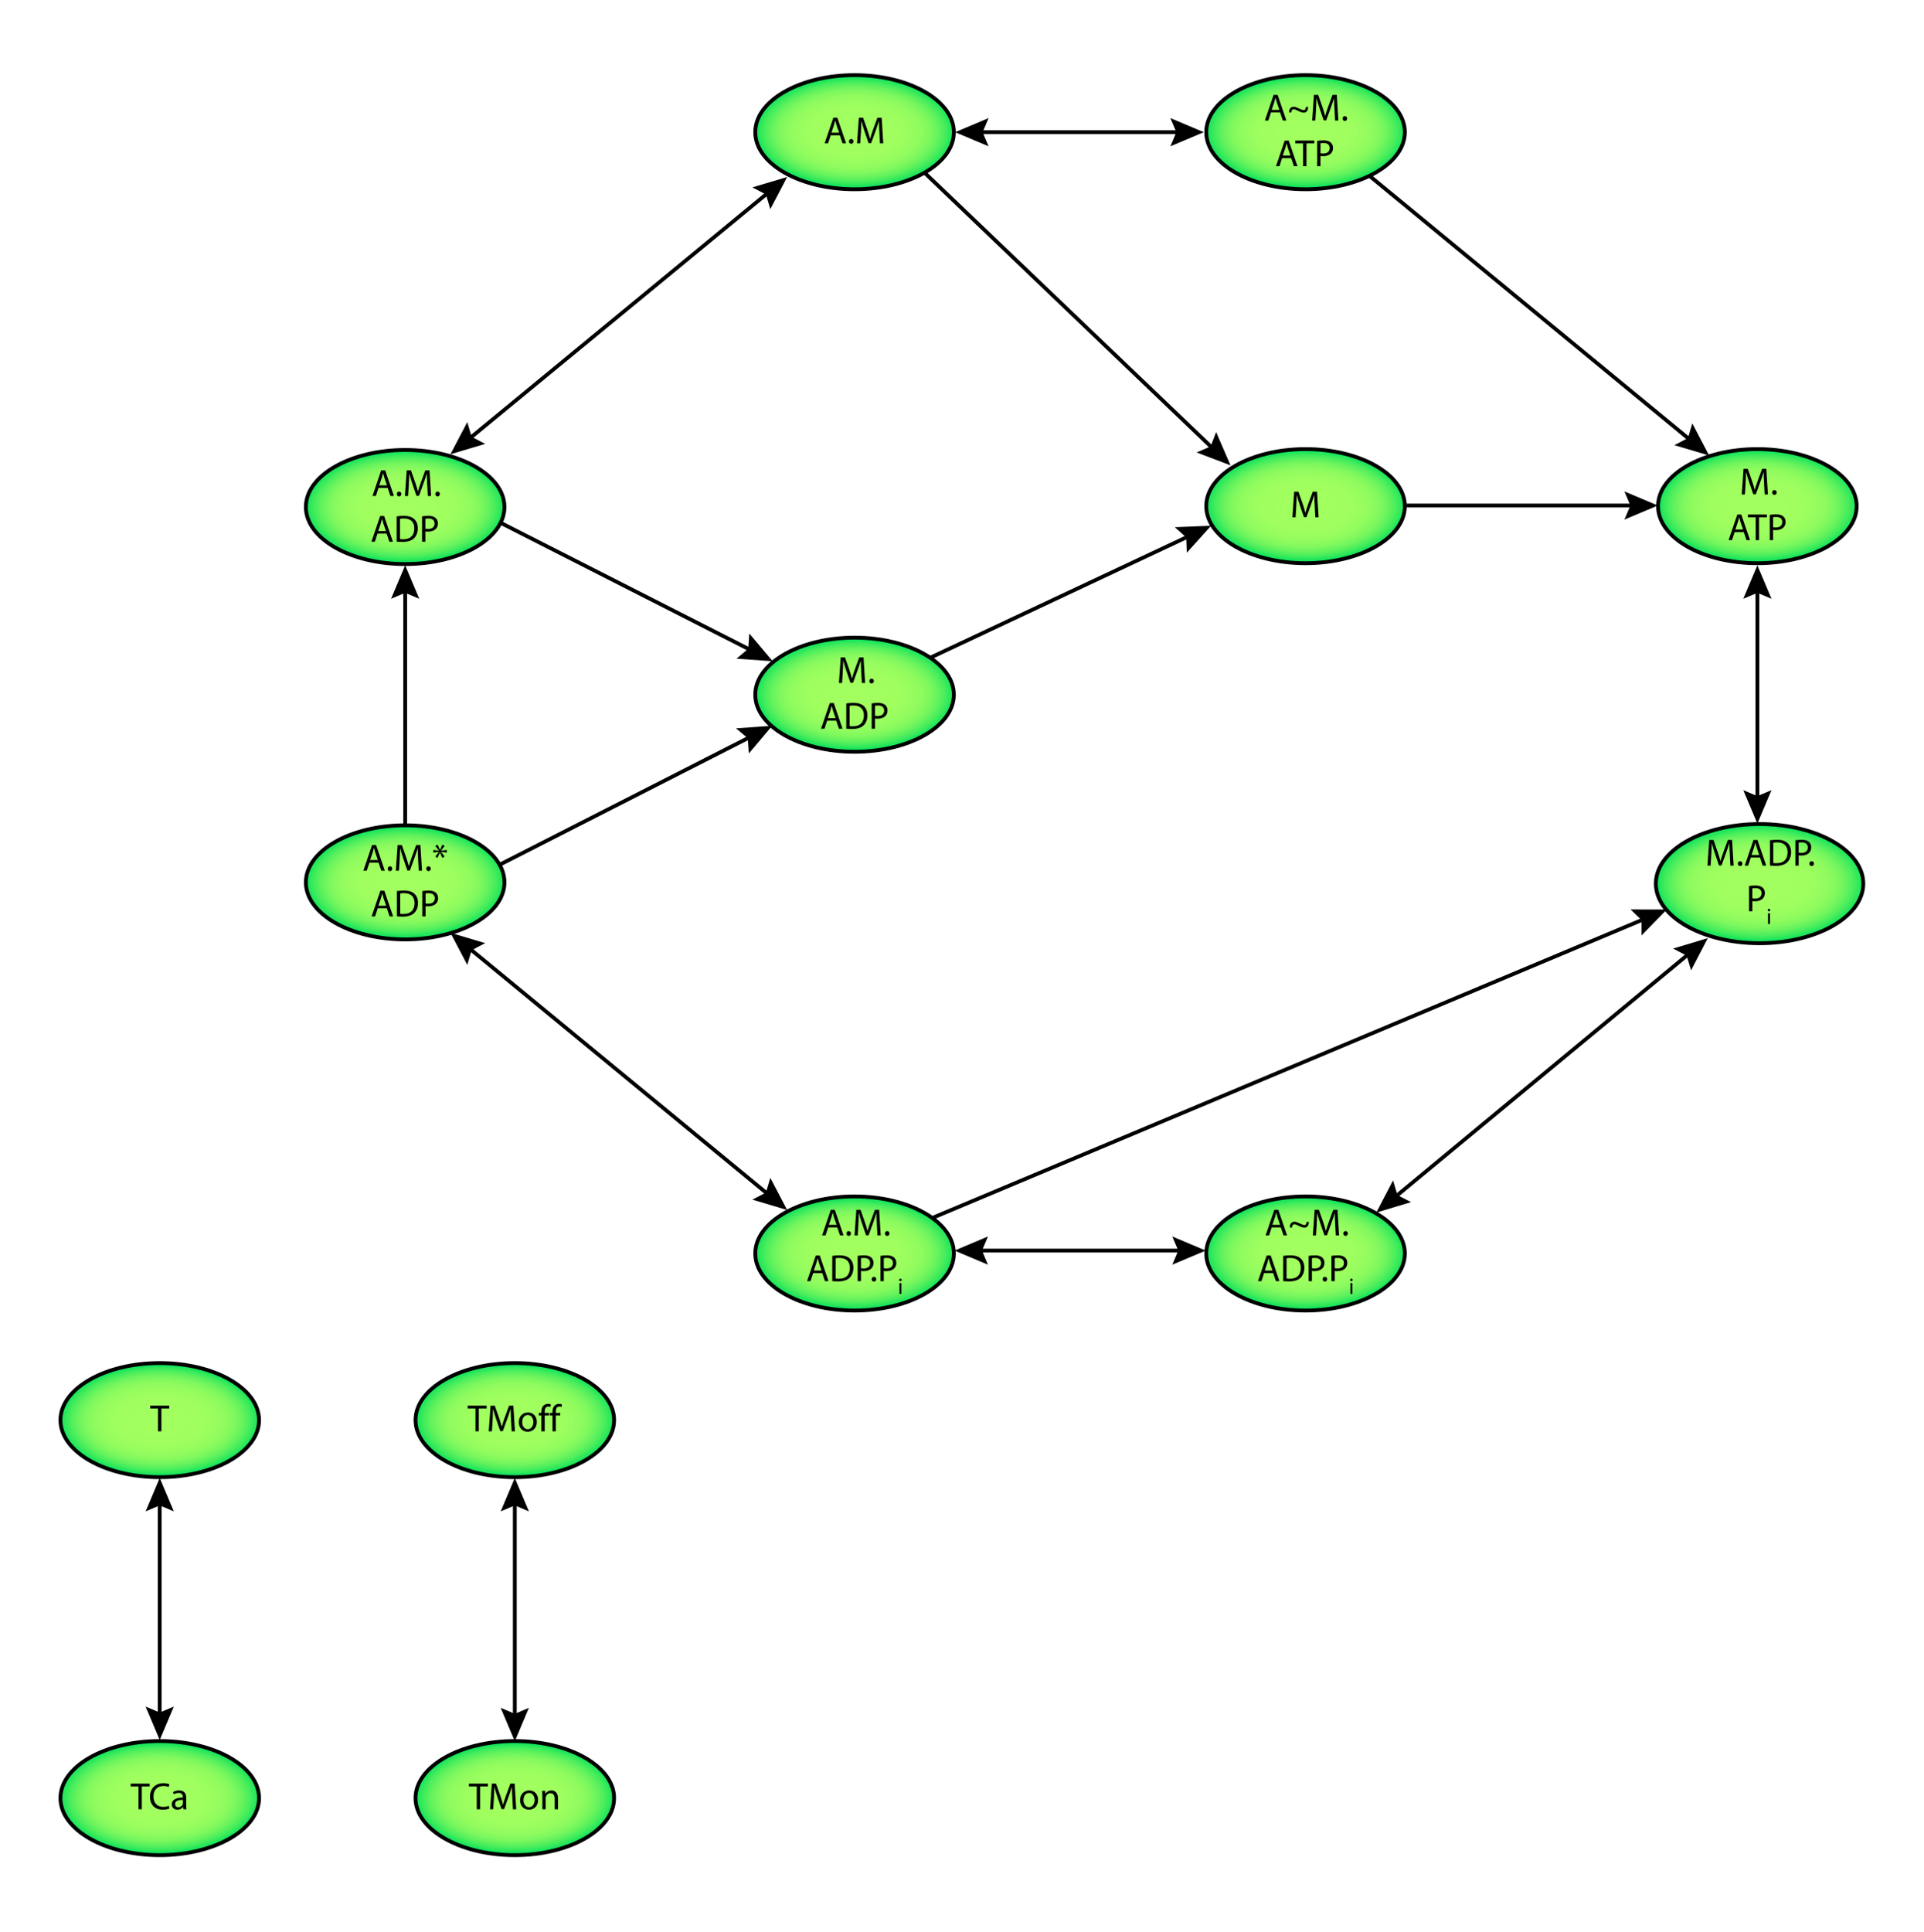 <?xml version="1.0" encoding="utf-8"?>
<!-- Generator: Adobe Illustrator 13.0.0, SVG Export Plug-In . SVG Version: 6.00 Build 14948)  -->
<!DOCTYPE svg PUBLIC "-//W3C//DTD SVG 1.1//EN" "http://www.w3.org/Graphics/SVG/1.1/DTD/svg11.dtd">
<svg version="1.1" id="Layer_1" xmlns="http://www.w3.org/2000/svg" xmlns:xlink="http://www.w3.org/1999/xlink" x="0px" y="0px"
	 width="505px" height="507px" viewBox="0 0 505 507" enable-background="new 0 0 505 507" xml:space="preserve">
<g>
	<g>
		<line fill="none" stroke="#000000" x1="432" y1="241" x2="245" y2="319.5"/>
		<polygon points="430.844,245.502 430.86,241.479 427.977,238.672 437.504,238.689 		"/>
	</g>
</g>
<g>
	<g>
		<line fill="none" stroke="#000000" x1="312.471" y1="140.511" x2="243.333" y2="173"/>
		<polygon points="311.504,145.058 311.353,141.037 308.354,138.354 317.873,137.973 		"/>
	</g>
</g>
<g>
	<g>
		<line fill="none" stroke="#000000" x1="318.667" y1="118" x2="242.333" y2="45"/>
		<polygon points="314.077,118.736 317.773,117.146 319.197,113.382 322.98,122.125 		"/>
	</g>
</g>
<g>
	<g>
		<line fill="none" stroke="#000000" x1="197.375" y1="193.171" x2="131" y2="227"/>
		<polygon points="196.555,197.747 196.274,193.732 193.191,191.147 202.693,190.461 		"/>
	</g>
</g>
<g>
	<g>
		<line fill="none" stroke="#000000" x1="197.5" y1="170.829" x2="131" y2="137"/>
		<polygon points="193.317,172.856 196.398,170.268 196.676,166.254 202.82,173.535 		"/>
	</g>
</g>
<g>
	
		<radialGradient id="path16609_1_" cx="108.971" cy="-404.894" r="16.186" gradientTransform="matrix(1.641 0 0 0.909 -72.424 501.069)" gradientUnits="userSpaceOnUse">
		<stop  offset="0" style="stop-color:#A2FF5F"/>
		<stop  offset="0.408" style="stop-color:#A0FF5F"/>
		<stop  offset="0.555" style="stop-color:#99FD5F"/>
		<stop  offset="0.66" style="stop-color:#8EFB5E"/>
		<stop  offset="0.745" style="stop-color:#7DF85E"/>
		<stop  offset="0.817" style="stop-color:#67F35D"/>
		<stop  offset="0.882" style="stop-color:#4BEE5C"/>
		<stop  offset="0.94" style="stop-color:#2BE85B"/>
		<stop  offset="0.992" style="stop-color:#07E05A"/>
		<stop  offset="1" style="stop-color:#00DF5A"/>
	</radialGradient>
	<path id="path16609" fill="url(#path16609_1_)" stroke="#000000" d="M132.41,133.06c0,8.271-11.674,14.978-26.065,14.978
		c-14.396,0-26.065-6.704-26.065-14.978c0-8.275,11.67-14.976,26.065-14.976C120.736,118.085,132.41,124.787,132.41,133.06z"/>
	<g>
		<path d="M99.358,128.043l-0.7,2.119h-0.899l2.289-6.736h1.049l2.299,6.736h-0.929l-0.72-2.119H99.358z M101.567,127.364
			l-0.669-1.939c-0.14-0.44-0.24-0.84-0.34-1.229h-0.03c-0.09,0.39-0.2,0.81-0.33,1.219l-0.66,1.949H101.567z"/>
		<path d="M104.729,130.272c-0.34,0-0.58-0.27-0.58-0.629c0-0.36,0.25-0.63,0.6-0.63c0.35,0,0.589,0.26,0.589,0.63
			c0,0.359-0.24,0.629-0.6,0.629H104.729z"/>
		<path d="M112.136,127.204c-0.05-0.939-0.11-2.079-0.11-2.908h-0.02c-0.24,0.779-0.51,1.629-0.85,2.559l-1.189,3.268h-0.66
			l-1.099-3.208c-0.32-0.959-0.58-1.819-0.77-2.619h-0.02c-0.02,0.839-0.07,1.959-0.13,2.979l-0.18,2.888h-0.83l0.47-6.736h1.109
			l1.149,3.258c0.28,0.83,0.5,1.569,0.68,2.269h0.02c0.18-0.68,0.42-1.419,0.72-2.269l1.199-3.258h1.109l0.42,6.736h-0.86
			L112.136,127.204z"/>
		<path d="M114.839,130.272c-0.34,0-0.58-0.27-0.58-0.629c0-0.36,0.25-0.63,0.6-0.63c0.35,0,0.59,0.26,0.59,0.63
			c0,0.359-0.24,0.629-0.6,0.629H114.839z"/>
		<path d="M99.088,140.043l-0.7,2.119h-0.899l2.289-6.736h1.049l2.299,6.736h-0.93l-0.719-2.119H99.088z M101.297,139.364
			l-0.669-1.939c-0.14-0.44-0.24-0.84-0.34-1.229h-0.03c-0.09,0.39-0.2,0.81-0.33,1.219l-0.66,1.949H101.297z"/>
		<path d="M104.109,135.516c0.54-0.08,1.169-0.14,1.859-0.14c1.25,0,2.139,0.28,2.729,0.83c0.61,0.549,0.959,1.339,0.959,2.429
			c0,1.099-0.35,1.999-0.969,2.618c-0.64,0.63-1.679,0.97-2.988,0.97c-0.63,0-1.14-0.02-1.589-0.08V135.516z M104.988,141.482
			c0.22,0.04,0.54,0.04,0.88,0.04c1.859,0.01,2.868-1.04,2.868-2.858c0.01-1.609-0.89-2.599-2.729-2.599
			c-0.45,0-0.79,0.04-1.02,0.09V141.482z"/>
		<path d="M110.779,135.516c0.419-0.08,0.969-0.14,1.669-0.14c0.859,0,1.489,0.2,1.889,0.56c0.37,0.32,0.6,0.81,0.6,1.409
			c0,0.61-0.18,1.089-0.53,1.439c-0.46,0.49-1.209,0.739-2.059,0.739c-0.26,0-0.5-0.01-0.7-0.06v2.699h-0.869V135.516z
			 M111.648,138.754c0.19,0.05,0.44,0.07,0.72,0.07c1.06,0,1.689-0.52,1.689-1.429c0-0.899-0.629-1.329-1.589-1.329
			c-0.38,0-0.67,0.04-0.82,0.07V138.754z"/>
	</g>
</g>
<g>
	
		<radialGradient id="path16609_15_" cx="108.971" cy="-296.521" r="16.186" gradientTransform="matrix(1.641 0 0 0.909 -72.424 501.069)" gradientUnits="userSpaceOnUse">
		<stop  offset="0" style="stop-color:#A2FF5F"/>
		<stop  offset="0.408" style="stop-color:#A0FF5F"/>
		<stop  offset="0.555" style="stop-color:#99FD5F"/>
		<stop  offset="0.66" style="stop-color:#8EFB5E"/>
		<stop  offset="0.745" style="stop-color:#7DF85E"/>
		<stop  offset="0.817" style="stop-color:#67F35D"/>
		<stop  offset="0.882" style="stop-color:#4BEE5C"/>
		<stop  offset="0.94" style="stop-color:#2BE85B"/>
		<stop  offset="0.992" style="stop-color:#07E05A"/>
		<stop  offset="1" style="stop-color:#00DF5A"/>
	</radialGradient>
	<path id="path16609_3_" fill="url(#path16609_15_)" stroke="#000000" d="M132.41,231.561c0,8.271-11.674,14.979-26.065,14.979
		c-14.396,0-26.065-6.705-26.065-14.979c0-8.275,11.67-14.975,26.065-14.975C120.736,216.586,132.41,223.287,132.41,231.561z"/>
	<g>
		<path d="M96.969,226.378l-0.7,2.119H95.37l2.289-6.736h1.049l2.299,6.736h-0.93l-0.719-2.119H96.969z M99.178,225.698
			l-0.669-1.938c-0.14-0.439-0.24-0.84-0.34-1.229h-0.03c-0.09,0.39-0.2,0.81-0.33,1.22l-0.66,1.948H99.178z"/>
		<path d="M102.34,228.607c-0.34,0-0.58-0.271-0.58-0.63c0-0.36,0.25-0.63,0.6-0.63c0.35,0,0.59,0.26,0.59,0.63
			c0,0.359-0.24,0.63-0.6,0.63H102.34z"/>
		<path d="M109.747,225.539c-0.05-0.939-0.11-2.079-0.11-2.909h-0.02c-0.24,0.78-0.51,1.63-0.85,2.559l-1.189,3.269h-0.66
			l-1.099-3.208c-0.32-0.96-0.58-1.819-0.77-2.619h-0.02c-0.02,0.84-0.07,1.959-0.13,2.979l-0.18,2.889h-0.83l0.47-6.736h1.109
			l1.149,3.258c0.28,0.83,0.5,1.569,0.68,2.27h0.02c0.18-0.68,0.42-1.42,0.72-2.27l1.199-3.258h1.109l0.42,6.736h-0.86
			L109.747,225.539z"/>
		<path d="M112.45,228.607c-0.34,0-0.58-0.271-0.58-0.63c0-0.36,0.25-0.63,0.6-0.63c0.35,0,0.589,0.26,0.589,0.63
			c0,0.359-0.24,0.63-0.6,0.63H112.45z"/>
		<path d="M116.708,222.001l-0.949,1.239v0.02l1.509-0.2v0.68l-1.509-0.18v0.021l0.959,1.209l-0.63,0.35l-0.609-1.399h-0.02
			l-0.64,1.409l-0.57-0.359l0.949-1.22v-0.02l-1.479,0.189v-0.68l1.469,0.19v-0.021l-0.939-1.229l0.61-0.34l0.62,1.379h0.02
			l0.609-1.39L116.708,222.001z"/>
		<path d="M99.144,238.378l-0.7,2.119h-0.899l2.289-6.736h1.049l2.299,6.736h-0.93l-0.719-2.119H99.144z M101.353,237.698
			l-0.669-1.938c-0.14-0.439-0.24-0.84-0.34-1.229h-0.03c-0.09,0.39-0.2,0.81-0.33,1.22l-0.66,1.948H101.353z"/>
		<path d="M104.165,233.851c0.54-0.08,1.169-0.14,1.859-0.14c1.25,0,2.139,0.279,2.729,0.829c0.61,0.55,0.959,1.34,0.959,2.429
			c0,1.1-0.35,1.999-0.969,2.619c-0.64,0.629-1.679,0.969-2.988,0.969c-0.63,0-1.14-0.02-1.589-0.079V233.851z M105.044,239.817
			c0.22,0.04,0.54,0.04,0.88,0.04c1.859,0.01,2.868-1.039,2.868-2.858c0.01-1.609-0.89-2.599-2.729-2.599
			c-0.45,0-0.79,0.04-1.02,0.09V239.817z"/>
		<path d="M110.834,233.851c0.419-0.08,0.969-0.14,1.669-0.14c0.859,0,1.489,0.2,1.889,0.56c0.37,0.319,0.6,0.81,0.6,1.409
			c0,0.609-0.18,1.09-0.53,1.439c-0.46,0.489-1.209,0.739-2.059,0.739c-0.26,0-0.5-0.01-0.7-0.06v2.698h-0.869V233.851z
			 M111.704,237.089c0.19,0.05,0.44,0.07,0.72,0.07c1.06,0,1.689-0.52,1.689-1.43c0-0.899-0.629-1.329-1.589-1.329
			c-0.38,0-0.67,0.04-0.82,0.07V237.089z"/>
	</g>
</g>
<g>
	
		<radialGradient id="path16609_16_" cx="180.875" cy="-189.364" r="16.186" gradientTransform="matrix(1.641 0 0 0.909 -72.424 501.069)" gradientUnits="userSpaceOnUse">
		<stop  offset="0" style="stop-color:#A2FF5F"/>
		<stop  offset="0.408" style="stop-color:#A0FF5F"/>
		<stop  offset="0.555" style="stop-color:#99FD5F"/>
		<stop  offset="0.66" style="stop-color:#8EFB5E"/>
		<stop  offset="0.745" style="stop-color:#7DF85E"/>
		<stop  offset="0.817" style="stop-color:#67F35D"/>
		<stop  offset="0.882" style="stop-color:#4BEE5C"/>
		<stop  offset="0.94" style="stop-color:#2BE85B"/>
		<stop  offset="0.992" style="stop-color:#07E05A"/>
		<stop  offset="1" style="stop-color:#00DF5A"/>
	</radialGradient>
	<path id="path16609_4_" fill="url(#path16609_16_)" stroke="#000000" d="M250.368,328.956c0,8.271-11.674,14.978-26.066,14.978
		c-14.396,0-26.064-6.704-26.064-14.978c0-8.275,11.669-14.976,26.064-14.976C238.694,313.981,250.368,320.683,250.368,328.956z"/>
	<g>
		<path d="M217.372,322.108l-0.7,2.119h-0.899l2.289-6.736h1.049l2.299,6.736h-0.929l-0.72-2.119H217.372z M219.58,321.429
			l-0.669-1.938c-0.14-0.439-0.24-0.84-0.34-1.229h-0.03c-0.09,0.39-0.2,0.81-0.33,1.22l-0.66,1.948H219.58z"/>
		<path d="M222.742,324.338c-0.34,0-0.58-0.271-0.58-0.63c0-0.36,0.25-0.63,0.6-0.63c0.35,0,0.589,0.26,0.589,0.63
			c0,0.359-0.24,0.63-0.6,0.63H222.742z"/>
		<path d="M230.149,321.27c-0.05-0.939-0.11-2.079-0.11-2.909h-0.02c-0.24,0.78-0.51,1.63-0.85,2.559l-1.189,3.269h-0.66
			l-1.099-3.208c-0.32-0.96-0.58-1.819-0.77-2.619h-0.02c-0.02,0.84-0.07,1.959-0.13,2.979l-0.18,2.889h-0.83l0.47-6.736h1.109
			l1.149,3.258c0.28,0.83,0.5,1.569,0.68,2.27h0.02c0.18-0.68,0.42-1.42,0.72-2.27l1.199-3.258h1.109l0.42,6.736h-0.86
			L230.149,321.27z"/>
		<path d="M232.852,324.338c-0.34,0-0.58-0.271-0.58-0.63c0-0.36,0.25-0.63,0.6-0.63c0.35,0,0.59,0.26,0.59,0.63
			c0,0.359-0.24,0.63-0.6,0.63H232.852z"/>
		<path d="M213.424,334.108l-0.7,2.119h-0.899l2.289-6.736h1.049l2.299,6.736h-0.929l-0.72-2.119H213.424z M215.633,333.429
			l-0.669-1.938c-0.14-0.439-0.24-0.84-0.34-1.229h-0.03c-0.09,0.39-0.2,0.81-0.33,1.22l-0.66,1.948H215.633z"/>
		<path d="M218.445,329.581c0.54-0.08,1.169-0.14,1.859-0.14c1.25,0,2.139,0.279,2.729,0.829c0.61,0.55,0.959,1.34,0.959,2.429
			c0,1.1-0.35,1.999-0.969,2.619c-0.64,0.629-1.679,0.969-2.988,0.969c-0.63,0-1.14-0.02-1.589-0.079V329.581z M219.324,335.548
			c0.22,0.04,0.54,0.04,0.88,0.04c1.859,0.01,2.868-1.039,2.868-2.858c0.01-1.609-0.89-2.599-2.729-2.599
			c-0.45,0-0.79,0.04-1.02,0.09V335.548z"/>
		<path d="M225.115,329.581c0.419-0.08,0.969-0.14,1.669-0.14c0.859,0,1.489,0.2,1.889,0.56c0.37,0.319,0.6,0.81,0.6,1.409
			c0,0.609-0.18,1.09-0.53,1.439c-0.46,0.489-1.209,0.739-2.059,0.739c-0.26,0-0.5-0.01-0.7-0.06v2.698h-0.869V329.581z
			 M225.984,332.819c0.19,0.05,0.44,0.07,0.72,0.07c1.06,0,1.689-0.52,1.689-1.43c0-0.899-0.629-1.329-1.589-1.329
			c-0.38,0-0.67,0.04-0.82,0.07V332.819z"/>
		<path d="M229.375,336.338c-0.34,0-0.58-0.271-0.58-0.63c0-0.36,0.25-0.63,0.6-0.63c0.35,0,0.59,0.26,0.59,0.63
			c0,0.359-0.24,0.63-0.6,0.63H229.375z"/>
		<path d="M231.104,329.581c0.419-0.08,0.969-0.14,1.669-0.14c0.859,0,1.489,0.2,1.889,0.56c0.37,0.319,0.6,0.81,0.6,1.409
			c0,0.609-0.18,1.09-0.53,1.439c-0.46,0.489-1.209,0.739-2.059,0.739c-0.26,0-0.5-0.01-0.7-0.06v2.698h-0.869V329.581z
			 M231.974,332.819c0.19,0.05,0.44,0.07,0.72,0.07c1.06,0,1.689-0.52,1.689-1.43c0-0.899-0.629-1.329-1.589-1.329
			c-0.38,0-0.67,0.04-0.82,0.07V332.819z"/>
		<path d="M236.335,336.218c-0.192,0-0.321-0.151-0.321-0.332s0.134-0.327,0.333-0.327s0.326,0.146,0.326,0.327
			s-0.128,0.332-0.332,0.332H236.335z M236.09,339.558v-2.821h0.513v2.821H236.09z"/>
	</g>
</g>
<g>
	
		<radialGradient id="path16609_17_" cx="180.875" cy="-350.708" r="16.186" gradientTransform="matrix(1.641 0 0 0.909 -72.424 501.069)" gradientUnits="userSpaceOnUse">
		<stop  offset="0" style="stop-color:#A2FF5F"/>
		<stop  offset="0.408" style="stop-color:#A0FF5F"/>
		<stop  offset="0.555" style="stop-color:#99FD5F"/>
		<stop  offset="0.66" style="stop-color:#8EFB5E"/>
		<stop  offset="0.745" style="stop-color:#7DF85E"/>
		<stop  offset="0.817" style="stop-color:#67F35D"/>
		<stop  offset="0.882" style="stop-color:#4BEE5C"/>
		<stop  offset="0.94" style="stop-color:#2BE85B"/>
		<stop  offset="0.992" style="stop-color:#07E05A"/>
		<stop  offset="1" style="stop-color:#00DF5A"/>
	</radialGradient>
	<path id="path16609_5_" fill="url(#path16609_17_)" stroke="#000000" d="M250.368,182.311c0,8.271-11.674,14.978-26.066,14.978
		c-14.396,0-26.064-6.704-26.064-14.978c0-8.275,11.669-14.976,26.064-14.976C238.694,167.336,250.368,174.037,250.368,182.311z"/>
	<g>
		<path d="M226.054,176.288c-0.05-0.939-0.11-2.079-0.11-2.909h-0.02c-0.24,0.78-0.51,1.63-0.85,2.559l-1.189,3.269h-0.66
			l-1.099-3.208c-0.32-0.96-0.58-1.819-0.77-2.619h-0.02c-0.02,0.84-0.07,1.959-0.13,2.979l-0.18,2.889h-0.83l0.47-6.736h1.109
			l1.149,3.258c0.28,0.83,0.5,1.569,0.68,2.27h0.02c0.18-0.68,0.42-1.42,0.72-2.27l1.199-3.258h1.109l0.42,6.736h-0.86
			L226.054,176.288z"/>
		<path d="M228.757,179.356c-0.34,0-0.58-0.271-0.58-0.63c0-0.36,0.25-0.63,0.6-0.63c0.35,0,0.589,0.26,0.589,0.63
			c0,0.359-0.24,0.63-0.6,0.63H228.757z"/>
		<path d="M217.102,189.127l-0.7,2.119h-0.899l2.289-6.736h1.049l2.299,6.736h-0.93l-0.719-2.119H217.102z M219.31,188.447
			l-0.669-1.938c-0.14-0.439-0.24-0.84-0.34-1.229h-0.03c-0.09,0.39-0.2,0.81-0.33,1.22l-0.66,1.948H219.31z"/>
		<path d="M222.122,184.6c0.54-0.08,1.169-0.14,1.859-0.14c1.25,0,2.139,0.279,2.729,0.829c0.61,0.55,0.959,1.34,0.959,2.429
			c0,1.1-0.35,1.999-0.969,2.619c-0.64,0.629-1.679,0.969-2.988,0.969c-0.63,0-1.14-0.02-1.589-0.079V184.6z M223.001,190.566
			c0.22,0.04,0.54,0.04,0.88,0.04c1.859,0.01,2.868-1.039,2.868-2.858c0.01-1.609-0.89-2.599-2.729-2.599
			c-0.45,0-0.79,0.04-1.02,0.09V190.566z"/>
		<path d="M228.792,184.6c0.419-0.08,0.969-0.14,1.669-0.14c0.859,0,1.489,0.2,1.889,0.56c0.37,0.319,0.6,0.81,0.6,1.409
			c0,0.609-0.18,1.09-0.53,1.439c-0.46,0.489-1.209,0.739-2.059,0.739c-0.26,0-0.5-0.01-0.7-0.06v2.698h-0.869V184.6z
			 M229.661,187.838c0.19,0.05,0.44,0.07,0.72,0.07c1.06,0,1.689-0.52,1.689-1.43c0-0.899-0.629-1.329-1.589-1.329
			c-0.38,0-0.67,0.04-0.82,0.07V187.838z"/>
	</g>
</g>
<g>
	
		<radialGradient id="path16609_18_" cx="180.875" cy="-513.121" r="16.186" gradientTransform="matrix(1.641 0 0 0.909 -72.424 501.069)" gradientUnits="userSpaceOnUse">
		<stop  offset="0" style="stop-color:#A2FF5F"/>
		<stop  offset="0.408" style="stop-color:#A0FF5F"/>
		<stop  offset="0.555" style="stop-color:#99FD5F"/>
		<stop  offset="0.66" style="stop-color:#8EFB5E"/>
		<stop  offset="0.745" style="stop-color:#7DF85E"/>
		<stop  offset="0.817" style="stop-color:#67F35D"/>
		<stop  offset="0.882" style="stop-color:#4BEE5C"/>
		<stop  offset="0.94" style="stop-color:#2BE85B"/>
		<stop  offset="0.992" style="stop-color:#07E05A"/>
		<stop  offset="1" style="stop-color:#00DF5A"/>
	</radialGradient>
	<path id="path16609_2_" fill="url(#path16609_18_)" stroke="#000000" d="M250.368,34.693c0,8.271-11.674,14.978-26.066,14.978
		c-14.396,0-26.064-6.704-26.064-14.978c0-8.275,11.669-14.976,26.064-14.976C238.694,19.719,250.368,26.42,250.368,34.693z"/>
	<g>
		<path d="M218.037,35.51l-0.7,2.119h-0.899l2.289-6.736h1.049l2.299,6.736h-0.929l-0.72-2.119H218.037z M220.245,34.831
			l-0.669-1.939c-0.14-0.44-0.24-0.84-0.34-1.229h-0.03c-0.09,0.39-0.2,0.81-0.33,1.219l-0.66,1.949H220.245z"/>
		<path d="M223.407,37.739c-0.34,0-0.58-0.27-0.58-0.629c0-0.36,0.25-0.63,0.6-0.63c0.35,0,0.589,0.26,0.589,0.63
			c0,0.359-0.24,0.629-0.6,0.629H223.407z"/>
		<path d="M230.814,34.67c-0.05-0.939-0.11-2.079-0.11-2.908h-0.02c-0.24,0.779-0.51,1.629-0.85,2.559l-1.189,3.268h-0.66
			l-1.099-3.208c-0.32-0.959-0.58-1.819-0.77-2.619h-0.02c-0.02,0.839-0.07,1.959-0.13,2.979l-0.18,2.888h-0.83l0.47-6.736h1.109
			l1.149,3.258c0.28,0.83,0.5,1.569,0.68,2.269h0.02c0.18-0.68,0.42-1.419,0.72-2.269l1.199-3.258h1.109l0.42,6.736h-0.86
			L230.814,34.67z"/>
	</g>
</g>
<g>
	
		<radialGradient id="path16609_19_" cx="253.026" cy="-513.121" r="16.186" gradientTransform="matrix(1.641 0 0 0.909 -72.424 501.069)" gradientUnits="userSpaceOnUse">
		<stop  offset="0" style="stop-color:#A2FF5F"/>
		<stop  offset="0.408" style="stop-color:#A0FF5F"/>
		<stop  offset="0.555" style="stop-color:#99FD5F"/>
		<stop  offset="0.66" style="stop-color:#8EFB5E"/>
		<stop  offset="0.745" style="stop-color:#7DF85E"/>
		<stop  offset="0.817" style="stop-color:#67F35D"/>
		<stop  offset="0.882" style="stop-color:#4BEE5C"/>
		<stop  offset="0.94" style="stop-color:#2BE85B"/>
		<stop  offset="0.992" style="stop-color:#07E05A"/>
		<stop  offset="1" style="stop-color:#00DF5A"/>
	</radialGradient>
	<path id="path16609_6_" fill="url(#path16609_19_)" stroke="#000000" d="M368.732,34.693c0,8.271-11.674,14.978-26.066,14.978
		c-14.395,0-26.064-6.704-26.064-14.978c0-8.275,11.67-14.976,26.064-14.976C357.059,19.719,368.732,26.42,368.732,34.693z"/>
	<g>
		<path d="M333.602,29.51l-0.7,2.119h-0.899l2.289-6.736h1.049l2.299,6.736h-0.93l-0.719-2.119H333.602z M335.81,28.831
			l-0.669-1.939c-0.141-0.44-0.24-0.84-0.34-1.229h-0.03c-0.091,0.39-0.2,0.81-0.33,1.219l-0.659,1.949H335.81z"/>
		<path d="M338.361,29.52c-0.029-0.989,0.5-1.499,1.189-1.499c0.42,0,0.74,0.13,1.42,0.45c0.5,0.24,0.869,0.42,1.238,0.42
			c0.36,0,0.53-0.29,0.541-0.84h0.589c0.05,1.109-0.52,1.509-1.14,1.509c-0.389,0-0.76-0.12-1.449-0.44
			c-0.469-0.229-0.839-0.439-1.199-0.439c-0.359,0-0.579,0.25-0.59,0.839H338.361z"/>
		<path d="M350.269,28.67c-0.05-0.939-0.11-2.079-0.11-2.908h-0.02c-0.24,0.779-0.51,1.629-0.85,2.559l-1.189,3.268h-0.66
			l-1.099-3.208c-0.319-0.959-0.58-1.819-0.77-2.619h-0.021c-0.02,0.839-0.07,1.959-0.129,2.979l-0.181,2.888h-0.829l0.469-6.736
			h1.109l1.15,3.258c0.279,0.83,0.5,1.569,0.68,2.269h0.02c0.18-0.68,0.42-1.419,0.72-2.269l1.199-3.258h1.109l0.42,6.736h-0.86
			L350.269,28.67z"/>
		<path d="M352.972,31.739c-0.34,0-0.58-0.27-0.58-0.629c0-0.36,0.25-0.63,0.601-0.63c0.35,0,0.589,0.26,0.589,0.63
			c0,0.359-0.239,0.629-0.6,0.629H352.972z"/>
		<path d="M336.516,41.51l-0.699,2.119h-0.899l2.288-6.736h1.05l2.299,6.736h-0.929l-0.721-2.119H336.516z M338.725,40.831
			l-0.67-1.939c-0.14-0.44-0.239-0.84-0.34-1.229h-0.029c-0.09,0.39-0.2,0.81-0.33,1.219l-0.66,1.949H338.725z"/>
		<path d="M342.036,37.632h-2.049v-0.74h4.987v0.74h-2.059v5.997h-0.88V37.632z"/>
		<path d="M345.727,36.982c0.42-0.08,0.969-0.14,1.669-0.14c0.859,0,1.489,0.2,1.89,0.56c0.369,0.32,0.6,0.81,0.6,1.409
			c0,0.61-0.181,1.089-0.53,1.439c-0.46,0.49-1.21,0.739-2.06,0.739c-0.26,0-0.499-0.01-0.699-0.06v2.699h-0.869V36.982z
			 M346.596,40.221c0.189,0.05,0.439,0.07,0.72,0.07c1.06,0,1.688-0.52,1.688-1.429c0-0.899-0.629-1.329-1.588-1.329
			c-0.381,0-0.67,0.04-0.82,0.07V40.221z"/>
	</g>
</g>
<g>
	
		<radialGradient id="path16609_20_" cx="253.026" cy="-405.146" r="16.186" gradientTransform="matrix(1.641 0 0 0.909 -72.424 501.069)" gradientUnits="userSpaceOnUse">
		<stop  offset="0" style="stop-color:#A2FF5F"/>
		<stop  offset="0.408" style="stop-color:#A0FF5F"/>
		<stop  offset="0.555" style="stop-color:#99FD5F"/>
		<stop  offset="0.66" style="stop-color:#8EFB5E"/>
		<stop  offset="0.745" style="stop-color:#7DF85E"/>
		<stop  offset="0.817" style="stop-color:#67F35D"/>
		<stop  offset="0.882" style="stop-color:#4BEE5C"/>
		<stop  offset="0.94" style="stop-color:#2BE85B"/>
		<stop  offset="0.992" style="stop-color:#07E05A"/>
		<stop  offset="1" style="stop-color:#00DF5A"/>
	</radialGradient>
	<path id="path16609_10_" fill="url(#path16609_20_)" stroke="#000000" d="M368.732,132.832c0,8.271-11.674,14.978-26.065,14.978
		c-14.396,0-26.065-6.704-26.065-14.978c0-8.275,11.67-14.976,26.065-14.976C357.059,117.857,368.732,124.558,368.732,132.832z"/>
	<g>
		<path d="M345.084,132.809c-0.051-0.939-0.11-2.079-0.11-2.908h-0.021c-0.239,0.779-0.51,1.629-0.85,2.559l-1.189,3.268h-0.659
			l-1.099-3.208c-0.32-0.959-0.58-1.819-0.77-2.619h-0.021c-0.021,0.839-0.07,1.959-0.13,2.979l-0.18,2.888h-0.83l0.47-6.736h1.109
			l1.149,3.258c0.279,0.83,0.5,1.569,0.68,2.269h0.02c0.18-0.68,0.42-1.419,0.721-2.269l1.199-3.258h1.109l0.42,6.736h-0.86
			L345.084,132.809z"/>
	</g>
</g>
<radialGradient id="path16609_21_" cx="253.026" cy="-189.364" r="16.186" gradientTransform="matrix(1.641 0 0 0.909 -72.424 501.069)" gradientUnits="userSpaceOnUse">
	<stop  offset="0" style="stop-color:#A2FF5F"/>
	<stop  offset="0.408" style="stop-color:#A0FF5F"/>
	<stop  offset="0.555" style="stop-color:#99FD5F"/>
	<stop  offset="0.66" style="stop-color:#8EFB5E"/>
	<stop  offset="0.745" style="stop-color:#7DF85E"/>
	<stop  offset="0.817" style="stop-color:#67F35D"/>
	<stop  offset="0.882" style="stop-color:#4BEE5C"/>
	<stop  offset="0.94" style="stop-color:#2BE85B"/>
	<stop  offset="0.992" style="stop-color:#07E05A"/>
	<stop  offset="1" style="stop-color:#00DF5A"/>
</radialGradient>
<path id="path16609_7_" fill="url(#path16609_21_)" stroke="#000000" d="M368.732,328.956c0,8.271-11.674,14.978-26.065,14.978
	c-14.396,0-26.065-6.704-26.065-14.978c0-8.275,11.67-14.976,26.065-14.976C357.059,313.981,368.732,320.683,368.732,328.956z"/>
<g>
	<path d="M333.791,322.108l-0.699,2.119h-0.9l2.289-6.736h1.049l2.299,6.736h-0.929l-0.72-2.119H333.791z M336,321.429l-0.67-1.938
		c-0.141-0.439-0.24-0.84-0.34-1.229h-0.029c-0.091,0.39-0.201,0.81-0.33,1.22l-0.66,1.948H336z"/>
	<path d="M338.552,322.119c-0.03-0.99,0.499-1.5,1.189-1.5c0.419,0,0.739,0.13,1.419,0.45c0.5,0.24,0.869,0.42,1.239,0.42
		c0.36,0,0.53-0.29,0.54-0.84h0.59c0.05,1.109-0.52,1.509-1.14,1.509c-0.39,0-0.76-0.119-1.449-0.439
		c-0.47-0.229-0.839-0.439-1.199-0.439s-0.579,0.25-0.59,0.84H338.552z"/>
	<path d="M350.459,321.27c-0.051-0.939-0.11-2.079-0.11-2.909h-0.021c-0.239,0.78-0.51,1.63-0.85,2.559l-1.189,3.269h-0.659
		l-1.099-3.208c-0.32-0.96-0.58-1.819-0.77-2.619h-0.021c-0.021,0.84-0.07,1.959-0.13,2.979l-0.18,2.889h-0.83l0.47-6.736h1.109
		l1.149,3.258c0.279,0.83,0.5,1.569,0.68,2.27h0.02c0.18-0.68,0.42-1.42,0.721-2.27l1.199-3.258h1.109l0.42,6.736h-0.86
		L350.459,321.27z"/>
	<path d="M353.162,324.338c-0.34,0-0.58-0.271-0.58-0.63c0-0.36,0.25-0.63,0.6-0.63s0.59,0.26,0.59,0.63c0,0.359-0.24,0.63-0.6,0.63
		H353.162z"/>
	<path d="M331.789,334.108l-0.699,2.119h-0.9l2.289-6.736h1.049l2.299,6.736h-0.929l-0.72-2.119H331.789z M333.998,333.429
		l-0.67-1.938c-0.141-0.439-0.24-0.84-0.34-1.229h-0.029c-0.091,0.39-0.201,0.81-0.33,1.22l-0.66,1.948H333.998z"/>
	<path d="M336.81,329.581c0.54-0.08,1.169-0.14,1.858-0.14c1.25,0,2.14,0.279,2.729,0.829c0.61,0.55,0.96,1.34,0.96,2.429
		c0,1.1-0.35,1.999-0.97,2.619c-0.639,0.629-1.679,0.969-2.988,0.969c-0.629,0-1.139-0.02-1.589-0.079V329.581z M337.689,335.548
		c0.22,0.04,0.539,0.04,0.879,0.04c1.859,0.01,2.869-1.039,2.869-2.858c0.01-1.609-0.891-2.599-2.729-2.599
		c-0.45,0-0.79,0.04-1.02,0.09V335.548z"/>
	<path d="M343.479,329.581c0.419-0.08,0.97-0.14,1.669-0.14c0.859,0,1.489,0.2,1.889,0.56c0.37,0.319,0.6,0.81,0.6,1.409
		c0,0.609-0.18,1.09-0.529,1.439c-0.46,0.489-1.209,0.739-2.059,0.739c-0.26,0-0.5-0.01-0.7-0.06v2.698h-0.869V329.581z
		 M344.349,332.819c0.19,0.05,0.44,0.07,0.72,0.07c1.06,0,1.689-0.52,1.689-1.43c0-0.899-0.63-1.329-1.59-1.329
		c-0.379,0-0.67,0.04-0.819,0.07V332.819z"/>
	<path d="M347.739,336.338c-0.34,0-0.58-0.271-0.58-0.63c0-0.36,0.25-0.63,0.6-0.63c0.351,0,0.59,0.26,0.59,0.63
		c0,0.359-0.239,0.63-0.6,0.63H347.739z"/>
	<path d="M349.469,329.581c0.42-0.08,0.97-0.14,1.67-0.14c0.859,0,1.488,0.2,1.889,0.56c0.369,0.319,0.6,0.81,0.6,1.409
		c0,0.609-0.18,1.09-0.529,1.439c-0.461,0.489-1.21,0.739-2.06,0.739c-0.26,0-0.499-0.01-0.7-0.06v2.698h-0.869V329.581z
		 M350.338,332.819c0.19,0.05,0.44,0.07,0.721,0.07c1.059,0,1.688-0.52,1.688-1.43c0-0.899-0.63-1.329-1.589-1.329
		c-0.38,0-0.67,0.04-0.82,0.07V332.819z"/>
	<path d="M354.7,336.218c-0.192,0-0.321-0.151-0.321-0.332s0.135-0.327,0.333-0.327s0.326,0.146,0.326,0.327
		s-0.128,0.332-0.332,0.332H354.7z M354.455,339.558v-2.821h0.514v2.821H354.455z"/>
</g>
<g>
	
		<radialGradient id="path16609_22_" cx="325.674" cy="-296.154" r="16.906" gradientTransform="matrix(1.641 0 0 0.909 -72.424 501.069)" gradientUnits="userSpaceOnUse">
		<stop  offset="0" style="stop-color:#A2FF5F"/>
		<stop  offset="0.408" style="stop-color:#A0FF5F"/>
		<stop  offset="0.555" style="stop-color:#99FD5F"/>
		<stop  offset="0.66" style="stop-color:#8EFB5E"/>
		<stop  offset="0.745" style="stop-color:#7DF85E"/>
		<stop  offset="0.817" style="stop-color:#67F35D"/>
		<stop  offset="0.882" style="stop-color:#4BEE5C"/>
		<stop  offset="0.94" style="stop-color:#2BE85B"/>
		<stop  offset="0.992" style="stop-color:#07E05A"/>
		<stop  offset="1" style="stop-color:#00DF5A"/>
	</radialGradient>
	<path id="path16609_9_" fill="url(#path16609_22_)" stroke="#000000" d="M489.07,231.894c0,8.64-12.193,15.645-27.227,15.645
		c-15.035,0-27.225-7.003-27.225-15.645c0-8.644,12.189-15.641,27.225-15.641C476.877,216.252,489.07,223.252,489.07,231.894z"/>
	<g>
		<path d="M454.021,224.208c-0.05-0.939-0.11-2.079-0.11-2.909h-0.02c-0.24,0.78-0.51,1.63-0.85,2.559l-1.189,3.269h-0.659
			l-1.1-3.208c-0.32-0.96-0.58-1.819-0.77-2.619h-0.021c-0.02,0.84-0.069,1.959-0.13,2.979l-0.18,2.889h-0.829l0.47-6.736h1.109
			l1.149,3.258c0.279,0.83,0.499,1.569,0.68,2.27h0.02c0.18-0.68,0.42-1.42,0.72-2.27l1.199-3.258h1.109l0.42,6.736h-0.859
			L454.021,224.208z"/>
		<path d="M456.725,227.276c-0.34,0-0.58-0.271-0.58-0.63c0-0.36,0.25-0.63,0.6-0.63s0.59,0.26,0.59,0.63
			c0,0.359-0.24,0.63-0.6,0.63H456.725z"/>
		<path d="M459.544,225.047l-0.699,2.119h-0.899l2.289-6.736h1.049l2.299,6.736h-0.93l-0.72-2.119H459.544z M461.753,224.367
			l-0.67-1.938c-0.14-0.439-0.239-0.84-0.34-1.229h-0.029c-0.09,0.39-0.2,0.81-0.33,1.22l-0.659,1.948H461.753z"/>
		<path d="M464.565,220.52c0.539-0.08,1.169-0.14,1.858-0.14c1.249,0,2.139,0.279,2.729,0.829c0.609,0.55,0.96,1.34,0.96,2.429
			c0,1.1-0.351,1.999-0.97,2.619c-0.64,0.629-1.679,0.969-2.988,0.969c-0.63,0-1.14-0.02-1.589-0.079V220.52z M465.444,226.486
			c0.22,0.04,0.54,0.04,0.88,0.04c1.858,0.01,2.868-1.039,2.868-2.858c0.01-1.609-0.89-2.599-2.729-2.599
			c-0.449,0-0.789,0.04-1.02,0.09V226.486z"/>
		<path d="M471.235,220.52c0.42-0.08,0.97-0.14,1.669-0.14c0.859,0,1.489,0.2,1.889,0.56c0.37,0.319,0.6,0.81,0.6,1.409
			c0,0.609-0.18,1.09-0.529,1.439c-0.46,0.489-1.209,0.739-2.059,0.739c-0.26,0-0.5-0.01-0.7-0.06v2.698h-0.869V220.52z
			 M472.104,223.758c0.19,0.05,0.44,0.07,0.72,0.07c1.06,0,1.689-0.52,1.689-1.43c0-0.899-0.63-1.329-1.59-1.329
			c-0.379,0-0.669,0.04-0.819,0.07V223.758z"/>
		<path d="M475.495,227.276c-0.34,0-0.58-0.271-0.58-0.63c0-0.36,0.25-0.63,0.6-0.63s0.59,0.26,0.59,0.63
			c0,0.359-0.24,0.63-0.6,0.63H475.495z"/>
		<path d="M459.072,232.52c0.42-0.08,0.97-0.14,1.669-0.14c0.859,0,1.489,0.2,1.889,0.56c0.37,0.319,0.6,0.81,0.6,1.409
			c0,0.609-0.18,1.09-0.529,1.439c-0.46,0.489-1.209,0.739-2.059,0.739c-0.26,0-0.5-0.01-0.7-0.06v2.698h-0.869V232.52z
			 M459.941,235.758c0.19,0.05,0.44,0.07,0.72,0.07c1.06,0,1.689-0.52,1.689-1.43c0-0.899-0.63-1.329-1.59-1.329
			c-0.379,0-0.669,0.04-0.819,0.07V235.758z"/>
		<path d="M464.302,239.156c-0.192,0-0.32-0.151-0.32-0.332s0.134-0.327,0.332-0.327s0.327,0.146,0.327,0.327
			s-0.129,0.332-0.333,0.332H464.302z M464.058,242.496v-2.821h0.513v2.821H464.058z"/>
	</g>
</g>
<g>
	
		<radialGradient id="path16609_23_" cx="325.32" cy="-405.146" r="16.186" gradientTransform="matrix(1.641 0 0 0.909 -72.424 501.069)" gradientUnits="userSpaceOnUse">
		<stop  offset="0" style="stop-color:#A2FF5F"/>
		<stop  offset="0.408" style="stop-color:#A0FF5F"/>
		<stop  offset="0.555" style="stop-color:#99FD5F"/>
		<stop  offset="0.66" style="stop-color:#8EFB5E"/>
		<stop  offset="0.745" style="stop-color:#7DF85E"/>
		<stop  offset="0.817" style="stop-color:#67F35D"/>
		<stop  offset="0.882" style="stop-color:#4BEE5C"/>
		<stop  offset="0.94" style="stop-color:#2BE85B"/>
		<stop  offset="0.992" style="stop-color:#07E05A"/>
		<stop  offset="1" style="stop-color:#00DF5A"/>
	</radialGradient>
	<path id="path16609_8_" fill="url(#path16609_23_)" stroke="#000000" d="M487.33,132.832c0,8.271-11.674,14.978-26.066,14.978
		c-14.395,0-26.064-6.704-26.064-14.978c0-8.275,11.67-14.976,26.064-14.976C475.656,117.857,487.33,124.558,487.33,132.832z"/>
	<g>
		<path d="M463.016,126.809c-0.05-0.939-0.11-2.079-0.11-2.908h-0.02c-0.24,0.779-0.51,1.629-0.85,2.559l-1.189,3.268h-0.659
			l-1.1-3.208c-0.32-0.959-0.58-1.819-0.77-2.619h-0.021c-0.02,0.839-0.069,1.959-0.13,2.979l-0.18,2.888h-0.829l0.47-6.736h1.109
			l1.149,3.258c0.279,0.83,0.499,1.569,0.68,2.269h0.02c0.18-0.68,0.42-1.419,0.72-2.269l1.199-3.258h1.109l0.42,6.736h-0.859
			L463.016,126.809z"/>
		<path d="M465.719,129.877c-0.34,0-0.58-0.27-0.58-0.629c0-0.36,0.25-0.63,0.6-0.63s0.59,0.26,0.59,0.63
			c0,0.359-0.24,0.629-0.6,0.629H465.719z"/>
		<path d="M455.303,139.649l-0.699,2.119h-0.899l2.289-6.736h1.049l2.299,6.736h-0.93l-0.72-2.119H455.303z M457.512,138.969
			l-0.67-1.939c-0.14-0.44-0.239-0.84-0.34-1.229h-0.029c-0.09,0.39-0.2,0.81-0.33,1.219l-0.659,1.949H457.512z"/>
		<path d="M460.823,135.771h-2.049v-0.74h4.987v0.74h-2.06v5.997h-0.879V135.771z"/>
		<path d="M464.514,135.121c0.42-0.08,0.97-0.14,1.669-0.14c0.859,0,1.489,0.2,1.889,0.56c0.37,0.32,0.6,0.81,0.6,1.409
			c0,0.61-0.18,1.089-0.529,1.439c-0.46,0.49-1.209,0.739-2.059,0.739c-0.26,0-0.5-0.01-0.7-0.06v2.699h-0.869V135.121z
			 M465.383,138.359c0.19,0.05,0.44,0.07,0.72,0.07c1.06,0,1.689-0.52,1.689-1.429c0-0.899-0.63-1.329-1.59-1.329
			c-0.379,0-0.669,0.04-0.819,0.07V138.359z"/>
	</g>
</g>
<g>
	<g>
		<line fill="none" stroke="#000000" x1="106.344" y1="154.333" x2="106.344" y2="216.586"/>
		<polygon points="110.048,157.142 106.344,155.569 102.641,157.142 106.344,148.364 		"/>
	</g>
</g>
<g>
	<g>
		<line fill="none" stroke="#000000" x1="122.833" y1="115.417" x2="202" y2="50.25"/>
		<polygon points="202.186,54.895 201.046,51.035 197.478,49.175 206.609,46.457 		"/>
		<polygon points="122.647,110.772 123.787,114.632 127.355,116.492 118.224,119.211 		"/>
	</g>
</g>
<g>
	<g>
		<line fill="none" stroke="#000000" x1="256.667" y1="34.694" x2="310" y2="34.694"/>
		<polygon points="307.191,38.398 308.764,34.694 307.191,30.991 315.969,34.694 		"/>
		<polygon points="259.476,30.99 257.902,34.694 259.476,38.398 250.698,34.694 		"/>
	</g>
</g>
<g>
	<g>
		<line fill="none" stroke="#000000" x1="256.5" y1="328.194" x2="310.5" y2="328.194"/>
		<polygon points="307.691,331.898 309.264,328.194 307.691,324.49 316.469,328.194 		"/>
		<polygon points="259.309,324.49 257.736,328.194 259.309,331.897 250.531,328.194 		"/>
	</g>
</g>
<g>
	<g>
		<line fill="none" stroke="#000000" x1="122.833" y1="248.584" x2="202" y2="313.75"/>
		<polygon points="197.478,314.825 201.046,312.965 202.186,309.105 206.609,317.544 		"/>
		<polygon points="127.355,247.509 123.787,249.369 122.647,253.229 118.224,244.79 		"/>
	</g>
</g>
<g>
	<g>
		<line fill="none" stroke="#000000" x1="365.833" y1="314.417" x2="443.667" y2="250"/>
		<polygon points="443.865,254.644 442.715,250.788 439.142,248.938 448.266,246.194 		"/>
		<polygon points="365.635,309.772 366.785,313.629 370.358,315.479 361.234,318.223 		"/>
	</g>
</g>
<g>
	<g>
		<line fill="none" stroke="#000000" x1="359.568" y1="46.25" x2="444" y2="115.75"/>
		<polygon points="439.478,116.825 443.046,114.965 444.186,111.105 448.608,119.543 		"/>
	</g>
</g>
<g>
	<g>
		<line fill="none" stroke="#000000" x1="461.265" y1="154.333" x2="461.265" y2="210.167"/>
		<polygon points="457.561,207.358 461.265,208.932 464.969,207.358 461.265,216.137 		"/>
		<polygon points="464.969,157.142 461.265,155.569 457.561,157.142 461.265,148.364 		"/>
	</g>
</g>
<g>
	<g>
		<line fill="none" stroke="#000000" x1="429.167" y1="132.667" x2="369.166" y2="132.667"/>
		<polygon points="426.358,136.371 427.932,132.667 426.358,128.963 435.137,132.667 		"/>
	</g>
</g>
<g>
	
		<radialGradient id="path16609_24_" cx="69.705" cy="-141.25" r="16.186" gradientTransform="matrix(1.641 0 0 0.909 -72.424 501.069)" gradientUnits="userSpaceOnUse">
		<stop  offset="0" style="stop-color:#A2FF5F"/>
		<stop  offset="0.408" style="stop-color:#A0FF5F"/>
		<stop  offset="0.555" style="stop-color:#99FD5F"/>
		<stop  offset="0.66" style="stop-color:#8EFB5E"/>
		<stop  offset="0.745" style="stop-color:#7DF85E"/>
		<stop  offset="0.817" style="stop-color:#67F35D"/>
		<stop  offset="0.882" style="stop-color:#4BEE5C"/>
		<stop  offset="0.94" style="stop-color:#2BE85B"/>
		<stop  offset="0.992" style="stop-color:#07E05A"/>
		<stop  offset="1" style="stop-color:#00DF5A"/>
	</radialGradient>
	<path id="path16609_11_" fill="url(#path16609_24_)" stroke="#000000" d="M67.993,372.687c0,8.271-11.674,14.978-26.065,14.978
		c-14.396,0-26.065-6.704-26.065-14.978c0-8.275,11.67-14.976,26.065-14.976C56.319,357.712,67.993,364.413,67.993,372.687z"/>
	<g>
		<path d="M41.482,369.625h-2.049v-0.739h4.987v0.739h-2.059v5.997h-0.879V369.625z"/>
	</g>
</g>
<g>
	
		<radialGradient id="path16609_25_" cx="69.705" cy="-32.114" r="16.186" gradientTransform="matrix(1.641 0 0 0.909 -72.424 501.069)" gradientUnits="userSpaceOnUse">
		<stop  offset="0" style="stop-color:#A2FF5F"/>
		<stop  offset="0.408" style="stop-color:#A0FF5F"/>
		<stop  offset="0.555" style="stop-color:#99FD5F"/>
		<stop  offset="0.66" style="stop-color:#8EFB5E"/>
		<stop  offset="0.745" style="stop-color:#7DF85E"/>
		<stop  offset="0.817" style="stop-color:#67F35D"/>
		<stop  offset="0.882" style="stop-color:#4BEE5C"/>
		<stop  offset="0.94" style="stop-color:#2BE85B"/>
		<stop  offset="0.992" style="stop-color:#07E05A"/>
		<stop  offset="1" style="stop-color:#00DF5A"/>
	</radialGradient>
	<path id="path16609_13_" fill="url(#path16609_25_)" stroke="#000000" d="M67.993,471.881c0,8.271-11.674,14.977-26.065,14.977
		c-14.396,0-26.065-6.703-26.065-14.977c0-8.275,11.67-14.977,26.065-14.977C56.319,456.906,67.993,463.607,67.993,471.881z"/>
	<g>
		<path d="M36.346,468.819h-2.049v-0.739h4.987v0.739h-2.059v5.997h-0.879V468.819z"/>
		<path d="M44.464,474.606c-0.31,0.16-0.959,0.32-1.779,0.32c-1.899,0-3.318-1.2-3.318-3.419c0-2.118,1.429-3.538,3.518-3.538
			c0.83,0,1.369,0.181,1.599,0.3l-0.22,0.71c-0.32-0.16-0.79-0.279-1.35-0.279c-1.579,0-2.628,1.009-2.628,2.778
			c0,1.659,0.95,2.708,2.579,2.708c0.54,0,1.08-0.109,1.429-0.279L44.464,474.606z"/>
		<path d="M48.875,473.657c0,0.42,0.02,0.829,0.07,1.159h-0.79l-0.08-0.609h-0.03c-0.26,0.38-0.79,0.72-1.479,0.72
			c-0.979,0-1.479-0.69-1.479-1.39c0-1.169,1.04-1.809,2.909-1.799v-0.101c0-0.399-0.11-1.129-1.1-1.119
			c-0.459,0-0.929,0.13-1.269,0.36l-0.2-0.59c0.4-0.25,0.99-0.42,1.599-0.42c1.489,0,1.849,1.01,1.849,1.979V473.657z
			 M48.015,472.348c-0.959-0.02-2.049,0.15-2.049,1.09c0,0.579,0.379,0.839,0.819,0.839c0.64,0,1.049-0.399,1.189-0.81
			c0.03-0.09,0.04-0.189,0.04-0.279V472.348z"/>
	</g>
</g>
<g>
	
		<radialGradient id="path16609_26_" cx="126.515" cy="-141.25" r="16.186" gradientTransform="matrix(1.641 0 0 0.909 -72.424 501.069)" gradientUnits="userSpaceOnUse">
		<stop  offset="0" style="stop-color:#A2FF5F"/>
		<stop  offset="0.408" style="stop-color:#A0FF5F"/>
		<stop  offset="0.555" style="stop-color:#99FD5F"/>
		<stop  offset="0.66" style="stop-color:#8EFB5E"/>
		<stop  offset="0.745" style="stop-color:#7DF85E"/>
		<stop  offset="0.817" style="stop-color:#67F35D"/>
		<stop  offset="0.882" style="stop-color:#4BEE5C"/>
		<stop  offset="0.94" style="stop-color:#2BE85B"/>
		<stop  offset="0.992" style="stop-color:#07E05A"/>
		<stop  offset="1" style="stop-color:#00DF5A"/>
	</radialGradient>
	<path id="path16609_12_" fill="url(#path16609_26_)" stroke="#000000" d="M161.19,372.687c0,8.271-11.674,14.978-26.065,14.978
		c-14.396,0-26.065-6.704-26.065-14.978c0-8.275,11.67-14.976,26.065-14.976C149.516,357.712,161.19,364.413,161.19,372.687z"/>
	<g>
		<path d="M124.794,369.625h-2.049v-0.739h4.987v0.739h-2.059v5.997h-0.879V369.625z"/>
		<path d="M134.142,372.664c-0.05-0.939-0.11-2.079-0.11-2.909h-0.02c-0.24,0.78-0.51,1.63-0.85,2.559l-1.189,3.269h-0.66
			l-1.099-3.208c-0.32-0.96-0.58-1.819-0.77-2.619h-0.02c-0.02,0.84-0.07,1.959-0.13,2.979l-0.18,2.889h-0.83l0.47-6.736h1.109
			l1.149,3.258c0.28,0.83,0.5,1.569,0.68,2.27h0.02c0.18-0.68,0.42-1.42,0.72-2.27l1.199-3.258h1.109l0.42,6.736h-0.86
			L134.142,372.664z"/>
		<path d="M138.494,375.732c-1.299,0-2.319-0.96-2.319-2.489c0-1.619,1.069-2.568,2.398-2.568c1.389,0,2.329,1.01,2.329,2.479
			c0,1.799-1.25,2.579-2.399,2.579H138.494z M138.523,375.072c0.839,0,1.469-0.789,1.469-1.889c0-0.819-0.41-1.85-1.449-1.85
			c-1.029,0-1.479,0.96-1.479,1.88c0,1.059,0.6,1.858,1.449,1.858H138.523z"/>
		<path d="M142.094,375.622v-4.168h-0.669v-0.669h0.669v-0.23c0-0.68,0.16-1.299,0.57-1.688c0.33-0.32,0.77-0.45,1.169-0.45
			c0.32,0,0.58,0.07,0.75,0.14l-0.11,0.68c-0.14-0.06-0.31-0.109-0.57-0.109c-0.74,0-0.939,0.659-0.939,1.398v0.261h1.169v0.669
			h-1.16v4.168H142.094z"/>
		<path d="M145.014,375.622v-4.168h-0.669v-0.669h0.669v-0.23c0-0.68,0.16-1.299,0.57-1.688c0.33-0.32,0.77-0.45,1.169-0.45
			c0.32,0,0.58,0.07,0.75,0.14l-0.11,0.68c-0.14-0.06-0.31-0.109-0.57-0.109c-0.74,0-0.939,0.659-0.939,1.398v0.261h1.169v0.669
			h-1.16v4.168H145.014z"/>
	</g>
</g>
<g>
	
		<radialGradient id="path16609_27_" cx="126.515" cy="-32.114" r="16.186" gradientTransform="matrix(1.641 0 0 0.909 -72.424 501.069)" gradientUnits="userSpaceOnUse">
		<stop  offset="0" style="stop-color:#A2FF5F"/>
		<stop  offset="0.408" style="stop-color:#A0FF5F"/>
		<stop  offset="0.555" style="stop-color:#99FD5F"/>
		<stop  offset="0.66" style="stop-color:#8EFB5E"/>
		<stop  offset="0.745" style="stop-color:#7DF85E"/>
		<stop  offset="0.817" style="stop-color:#67F35D"/>
		<stop  offset="0.882" style="stop-color:#4BEE5C"/>
		<stop  offset="0.94" style="stop-color:#2BE85B"/>
		<stop  offset="0.992" style="stop-color:#07E05A"/>
		<stop  offset="1" style="stop-color:#00DF5A"/>
	</radialGradient>
	<path id="path16609_14_" fill="url(#path16609_27_)" stroke="#000000" d="M161.19,471.881c0,8.271-11.674,14.977-26.065,14.977
		c-14.396,0-26.065-6.703-26.065-14.977c0-8.275,11.67-14.977,26.065-14.977C149.516,456.906,161.19,463.607,161.19,471.881z"/>
	<g>
		<path d="M125.13,468.818h-2.049v-0.739h4.987v0.739h-2.059v5.997h-0.879V468.818z"/>
		<path d="M134.478,471.857c-0.05-0.939-0.11-2.079-0.11-2.909h-0.02c-0.24,0.78-0.51,1.63-0.85,2.559l-1.189,3.269h-0.66
			l-1.099-3.208c-0.32-0.96-0.58-1.819-0.77-2.619h-0.02c-0.02,0.84-0.07,1.959-0.13,2.979l-0.18,2.889h-0.83l0.47-6.736h1.109
			l1.149,3.258c0.28,0.83,0.5,1.569,0.68,2.27h0.02c0.18-0.68,0.42-1.42,0.72-2.27l1.199-3.258h1.109l0.42,6.736h-0.86
			L134.478,471.857z"/>
		<path d="M138.83,474.926c-1.299,0-2.319-0.96-2.319-2.489c0-1.619,1.069-2.568,2.398-2.568c1.389,0,2.329,1.01,2.329,2.479
			c0,1.799-1.25,2.579-2.399,2.579H138.83z M138.859,474.266c0.839,0,1.469-0.789,1.469-1.889c0-0.819-0.41-1.85-1.449-1.85
			c-1.029,0-1.479,0.96-1.479,1.88c0,1.059,0.6,1.858,1.449,1.858H138.859z"/>
		<path d="M142.35,471.287c0-0.51-0.01-0.909-0.04-1.309h0.78l0.05,0.789h0.02c0.24-0.449,0.8-0.899,1.599-0.899
			c0.67,0,1.709,0.399,1.709,2.059v2.889h-0.879v-2.788c0-0.78-0.29-1.439-1.119-1.439c-0.57,0-1.02,0.409-1.18,0.899
			c-0.04,0.11-0.06,0.27-0.06,0.41v2.918h-0.879V471.287z"/>
	</g>
</g>
<g>
	<g>
		<line fill="none" stroke="#000000" x1="41.927" y1="393.833" x2="41.927" y2="450.667"/>
		<polygon points="38.223,447.858 41.927,449.432 45.631,447.858 41.927,456.637 		"/>
		<polygon points="45.631,396.642 41.927,395.068 38.224,396.642 41.927,387.863 		"/>
	</g>
</g>
<g>
	<g>
		<line fill="none" stroke="#000000" x1="135.125" y1="393.833" x2="135.125" y2="451"/>
		<polygon points="131.42,448.191 135.125,449.765 138.828,448.191 135.125,456.97 		"/>
		<polygon points="138.829,396.642 135.125,395.068 131.421,396.642 135.125,387.863 		"/>
	</g>
</g>
</svg>
